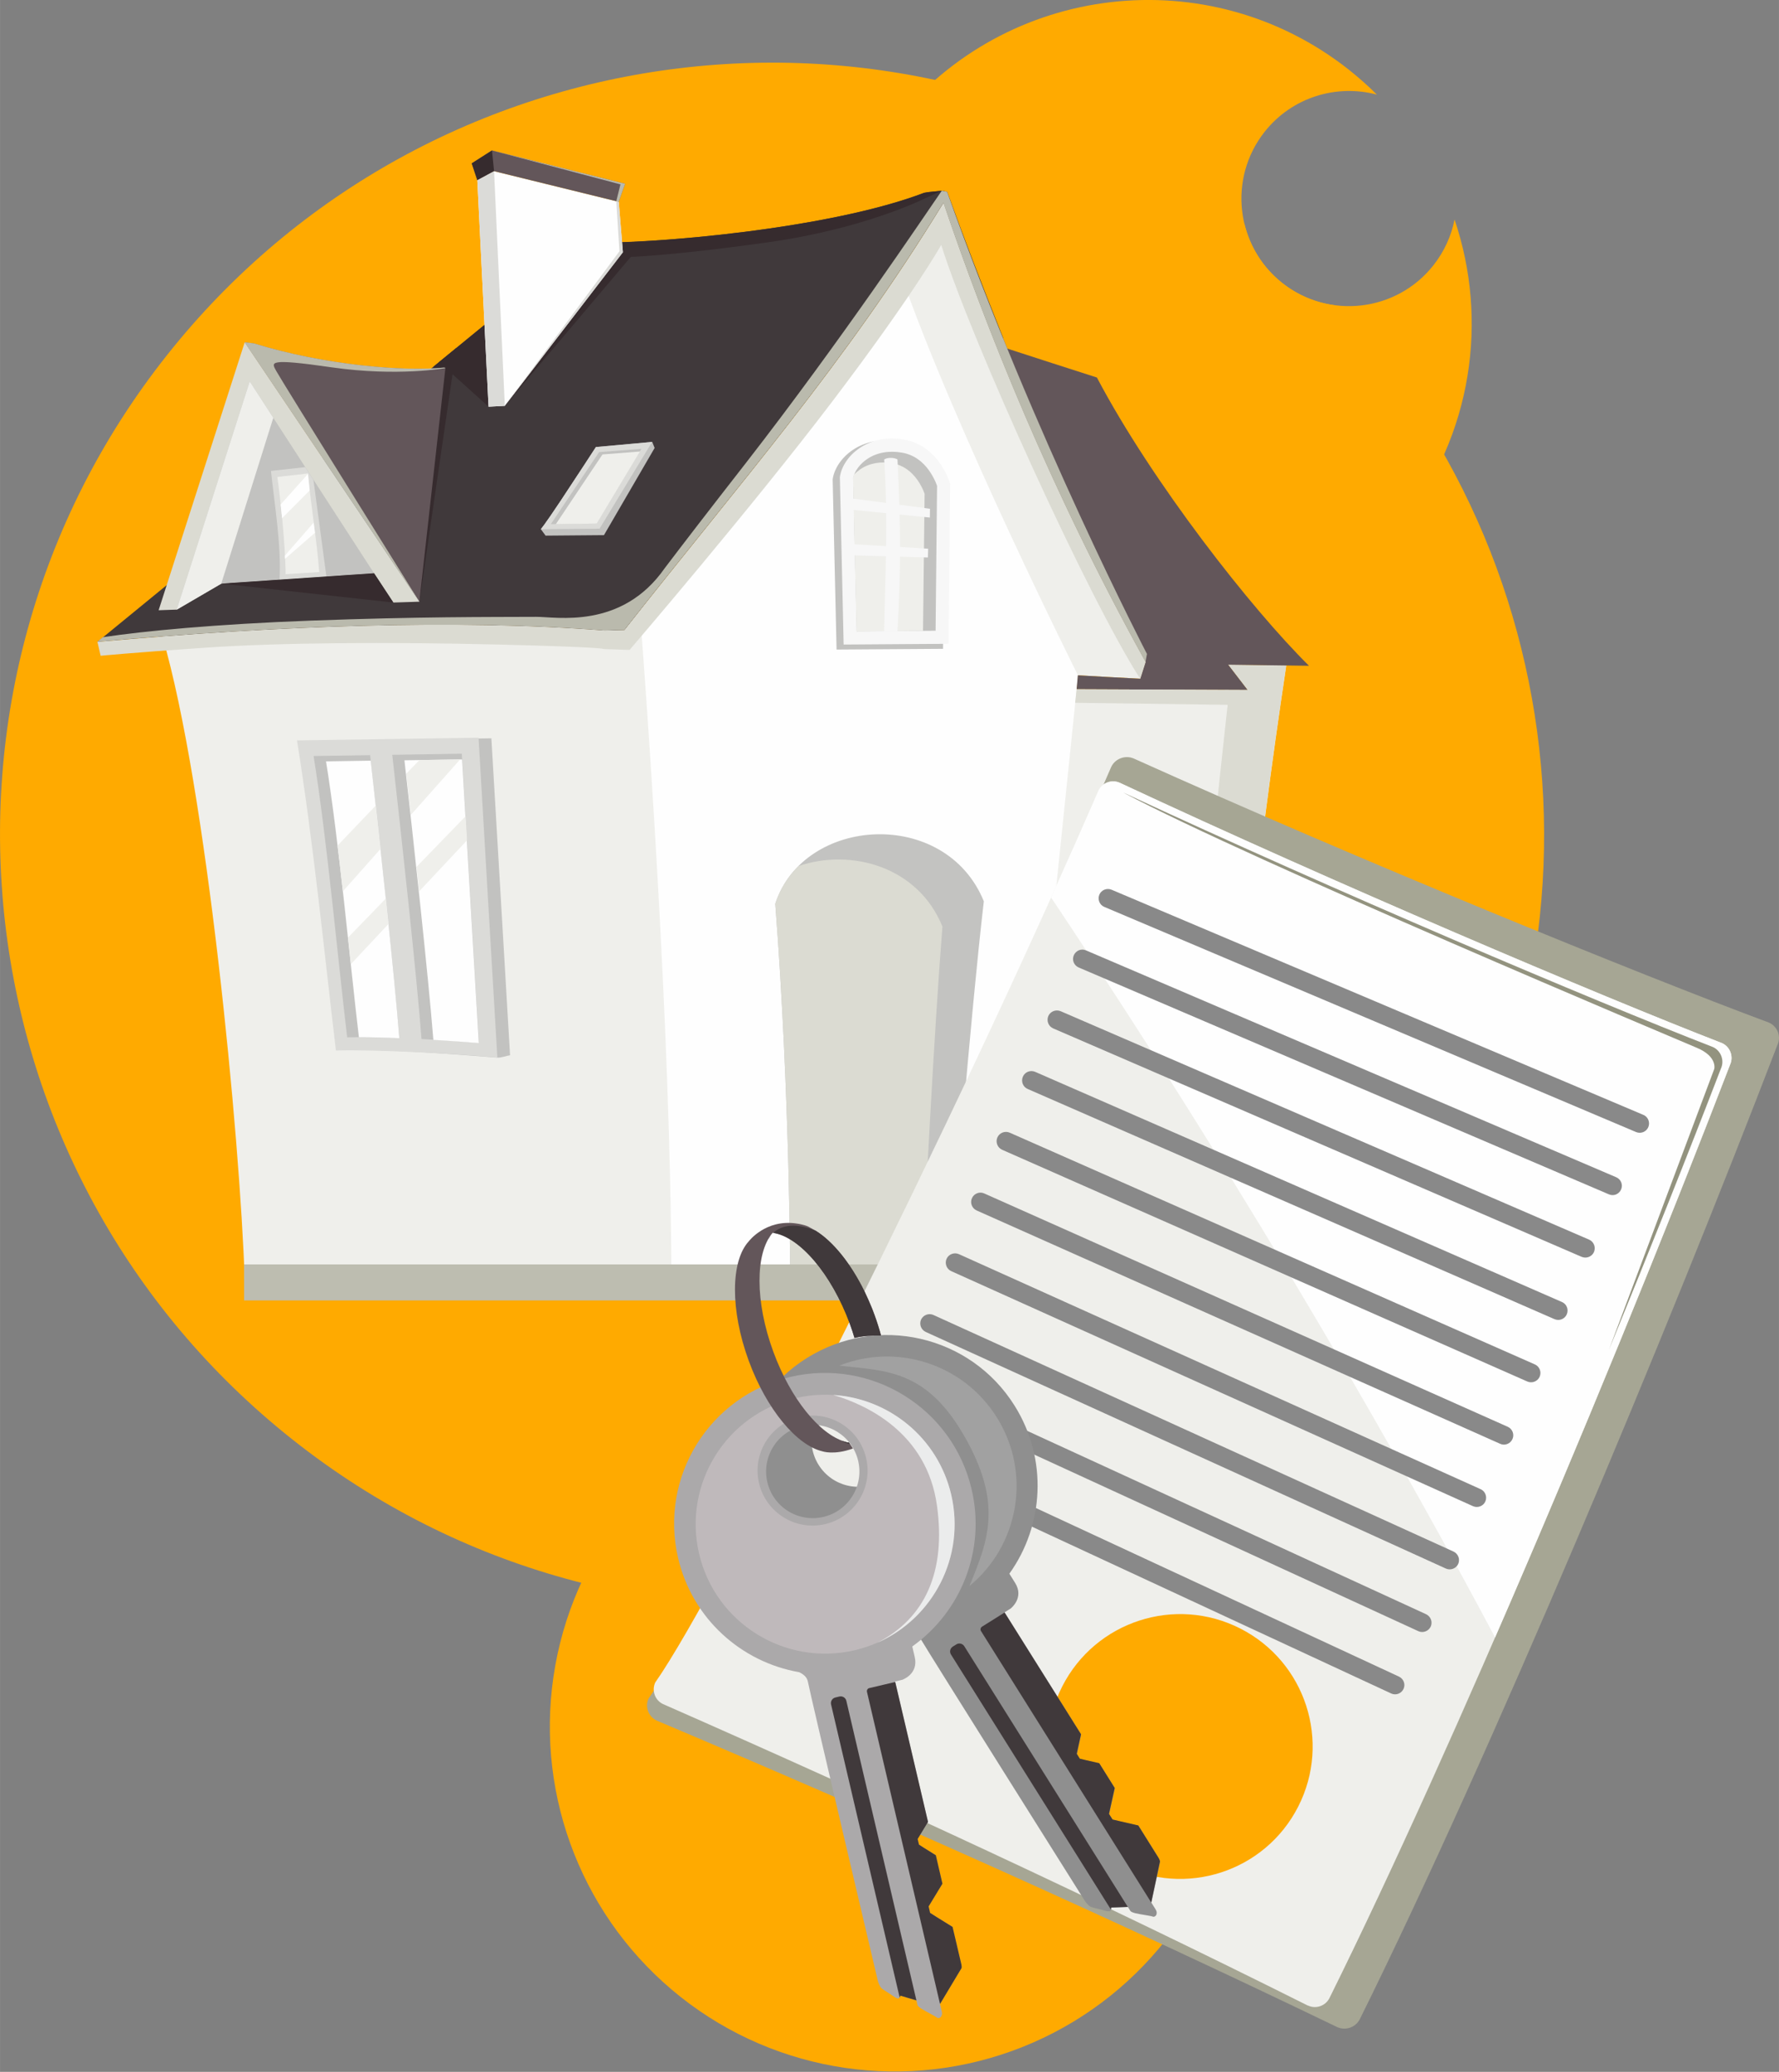 <?xml version="1.0" encoding="UTF-8"?>
<!DOCTYPE svg PUBLIC "-//W3C//DTD SVG 1.1//EN" "http://www.w3.org/Graphics/SVG/1.1/DTD/svg11.dtd">
<!-- Creator: CorelDRAW 2020 (64-Bit) -->
<svg xmlns="http://www.w3.org/2000/svg" xml:space="preserve" width="66.953mm" height="77.981mm" version="1.1" style="shape-rendering:geometricPrecision; text-rendering:geometricPrecision; image-rendering:optimizeQuality; fill-rule:evenodd; clip-rule:evenodd"
viewBox="0 0 145.69 169.69"
 xmlns:xlink="http://www.w3.org/1999/xlink"
 xmlns:xodm="http://www.corel.com/coreldraw/odm/2003">
 <rect x="0" y="0" width="145.69" height="169.69" fill="#808080" stroke="none"/>
 <defs>
  <style type="text/css">
   <![CDATA[
    .fil10 {fill:none}
    .fil2 {fill:#FEFEFE}
    .fil21 {fill:#EBECEC}
    .fil12 {fill:#C3C3C1}
    .fil7 {fill:#362B2E}
    .fil5 {fill:#40393B}
    .fil4 {fill:#63565A}
    .fil17 {fill:#8F8F8F}
    .fil15 {fill:#93937F}
    .fil18 {fill:#A1A1A1}
    .fil14 {fill:#A6A694}
    .fil19 {fill:#ABA9AA}
    .fil6 {fill:#BABAAD}
    .fil13 {fill:#BDBDB0}
    .fil20 {fill:#BFB9BB}
    .fil8 {fill:#C2C2C0}
    .fil3 {fill:#DBDBD2}
    .fil9 {fill:#DBDBD8}
    .fil1 {fill:#EFEFEB}
    .fil11 {fill:#F7F7F7}
    .fil0 {fill:#FFAA00}
    .fil16 {fill:#898989;fill-rule:nonzero}
   ]]>
  </style>
 </defs>
 <g id="Layer_x0020_1">
  <path class="fil0" d="M114.8 42.96c-9.09,11.47 -25.76,13.4 -37.23,4.31 -11.47,-9.09 -13.4,-25.76 -4.31,-37.23 9.09,-11.47 25.76,-13.4 37.23,-4.31 0.8,0.64 1.56,1.31 2.27,2.02 -3.29,-0.88 -6.94,0.2 -9.19,3.04 -3.02,3.82 -2.38,9.36 1.43,12.38 3.82,3.02 9.36,2.38 12.38,-1.43 0.9,-1.14 1.48,-2.43 1.74,-3.76 2.79,8.23 1.47,17.66 -4.33,24.98z"/>
  <circle class="fil0" transform="matrix(-0.145 0.183 -0.183 -0.145 94.54 58.381)" r="94.71"/>
  <circle class="fil0" transform="matrix(-0.185 0.234 -0.234 -0.185 73.28 141.409)" r="94.71"/>
  <path class="fil0" d="M112.77 107.63c-21.69,27.36 -61.46,31.96 -88.82,10.27 -27.36,-21.69 -31.96,-61.46 -10.27,-88.82 21.54,-27.17 60.89,-31.89 88.24,-10.72 0.45,1.84 1.49,3.55 3.09,4.82 1.27,1.01 2.74,1.61 4.24,1.82 21.22,22.47 23.29,57.7 3.53,82.63z"/>
  <circle class="fil0" transform="matrix(-0.173 0.218 -0.218 -0.173 95.118 118.203)" r="94.71"/>
  <g id="_2532586394704">
   <g>
    <path class="fil1" d="M13.3 52.14c3.61,12.32 6.36,41.07 6.74,52.72l79.9 0c1.32,-19.18 2.95,-34 5.4,-50.35l-4.75 -0.07c0.53,0.69 1.06,1.38 1.59,2.07 -4.67,-0.02 -9.33,-0.04 -14,-0.06 0.03,-0.38 0.07,-0.76 0.1,-1.14 1.7,0.1 3.4,0.19 5.1,0.28 0.15,-0.46 0.29,-0.92 0.44,-1.38 -7.88,-14.23 -13.1,-27.43 -16.55,-37.6 -7.9,13.21 -17.09,23.67 -26.13,34.99l-1.63 0.04c-10.76,-0.83 -23.23,-0.5 -36.21,0.48z"/>
    <path class="fil2" d="M54.97 104.86l28.97 0c0.47,-7.97 1.28,-19.8 2.37,-30.38 1.71,-16.48 1.94,-18.85 1.97,-19.13l0 -0.01 0 -0.01 0 -0 0 -0.01 0 -0.01 0 -0 0 -0c0,0 -10.14,-20.24 -14.57,-33.03l0 -0c-6.65,10.07 -14.01,18.69 -21.31,27.77 0.48,6.2 2.56,34.32 2.58,54.81z"/>
    <path class="fil3" d="M96.42 104.86l3.51 0c1.32,-19.18 2.95,-34 5.4,-50.35l-4.75 -0.07c0.53,0.69 1.06,1.38 1.59,2.07l-1.86 -0.01c0.07,0.39 0.15,0.8 0.23,1.22 0,0 -3.99,35.6 -4.12,47.14z"/>
    <path class="fil4" d="M82.15 27.69l0.01 0.03 0.33 0.83c2.42,0.79 4.91,1.59 7.34,2.37 4.54,8.61 12.69,18.99 17.37,23.61 -2.21,-0.03 -4.41,-0.06 -6.62,-0.09 0.53,0.69 1.06,1.38 1.59,2.07 -4.67,-0.02 -9.33,-0.04 -14,-0.06 0.03,-0.38 0.07,-0.76 0.1,-1.14 1.7,0.1 3.4,0.19 5.1,0.28 0.15,-0.46 0.29,-0.92 0.44,-1.38 -5.19,-9.37 -9.22,-18.29 -12.36,-26.19l-0.01 -0.03 0.71 -0.31z"/>
    <path class="fil5" d="M75.7 15.79c0.26,-0.07 0.96,-0.11 1.44,-0.17 0.16,-0.02 0.35,0.11 0.43,0.09 1.61,4.41 2.61,7.01 4.59,11.98l-0.71 0.31c-1.62,-4.09 -3.01,-7.91 -4.18,-11.38 -8.19,13.36 -16.54,22.76 -26.13,34.99l-1.63 0.04c-12.22,-0.95 -26.66,-0.39 -41.53,0.92 14.07,-11.52 25.86,-21.18 39.92,-32.7 5.53,0.14 20.08,-1.13 27.8,-4.09z"/>
    <path class="fil3" d="M7.98 52.58l0.26 1.13c0,0 2.43,-0.24 8.54,-0.66 6.11,-0.42 15.01,-0.48 24.01,-0.26 9,0.22 8.63,0.37 8.63,0.37l2.14 0.07c0,0 9.92,-11.55 16.64,-20.4 6.71,-8.85 8.88,-12.77 8.88,-12.77 2.57,8.12 12.13,29.07 16.3,35.54 0.15,-0.46 0.29,-0.92 0.44,-1.38 -7.88,-14.23 -13.1,-27.43 -16.55,-37.6 -8.19,13.36 -16.54,22.76 -26.13,34.99l-1.63 0.04c-12.22,-0.95 -26.66,-0.39 -41.53,0.92z"/>
    <path class="fil6" d="M77.13 15.62l0 0 0.27 0.05c0.07,0.02 0.12,0.04 0.16,0.03 7.19,20.23 16.37,37.86 16.37,37.86l-0.12 0.65c-7.88,-14.23 -13.1,-27.43 -16.55,-37.6 -8.19,13.36 -16.54,22.76 -26.13,34.99 -0.54,0.01 -1.09,0.02 -1.63,0.04 -12.22,-0.95 -26.66,-0.39 -41.53,0.92l0.45 -0.37c3.37,-0.51 9.25,-1.07 17.03,-1.36 9.04,-0.33 14.34,-0.29 18.46,-0.31 1.61,-0.01 7,1.08 10.53,-3.99 1.48,-1.95 3.6,-4.71 6.62,-8.58 7.87,-10.12 14.72,-20.39 16.08,-22.35z"/>
    <polygon class="fil7" points="40.01,33.31 35.96,29.66 39.68,26.61 "/>
    <path class="fil8" d="M48.79 36.63c0,0 -1.53,2.36 -2.88,4.39 -1.35,2.03 -1.62,2.32 -1.62,2.32l0.39 0.53 4.78 -0.04 4.15 -7.14 -0.2 -0.5c0,0 -2.56,0.24 -4.61,0.42z"/>
    <path class="fil9" d="M48.79 36.63c0,0 -1.53,2.36 -2.88,4.39 -1.35,2.03 -1.62,2.32 -1.62,2.32l4.81 -0.04 4.3 -7.1c0,0 -2.56,0.24 -4.61,0.42z"/>
    <path class="fil8" d="M49.06 37.03l-3.95 5.9 3.75 -0.06 3.67 -6.11c0,0 -2.76,0.21 -3.48,0.27z"/>
    <polygon class="fil1" points="45.52,42.93 48.87,42.88 52.41,36.98 49.34,37.22 "/>
    <polygon class="fil7" points="37.37,28.5 34.35,49.28 35.5,30.03 "/>
    <path class="fil4" d="M36.49 30.1c-3.2,0.36 -9.84,-0.15 -15.7,-1.97 -0.25,-0.03 -0.5,-0.06 -0.76,-0.09 4.77,7.08 9.54,14.17 14.31,21.25 0.71,-6.39 1.43,-12.79 2.14,-19.18z"/>
    <polygon class="fil3" points="20.04,28.03 12.99,49.98 14.47,49.93 18.12,47.8 30.63,46.95 32.21,49.35 34.35,49.28 "/>
    <polygon class="fil8" points="14.47,49.93 18.12,47.8 30.63,46.95 20.45,31.24 "/>
    <polygon class="fil1" points="14.47,49.93 18.12,47.8 22.38,34.22 20.45,31.24 "/>
    <path class="fil9" d="M22.9 47.48c1.28,-0.09 2.56,-0.17 3.83,-0.26l-1.06 -7.9 -0.68 -1.06 -2.8 0.31c0.26,2.52 0.87,6.16 0.7,8.91l0 -0z"/>
    <path class="fil1" d="M22.71 39.08c0.2,1.27 0.67,5.54 0.68,7.95 0.85,-0.06 1.89,-0.12 2.75,-0.18 -0.2,-2.71 -0.68,-5.41 -0.92,-8.08 -0.76,0.12 -1.75,0.19 -2.51,0.3z"/>
    <path class="fil2" d="M22.98 41.3c0.04,0.36 0.08,0.74 0.12,1.14l2.26 -2.27c-0.05,-0.45 -0.1,-0.9 -0.14,-1.35l-2.23 2.49zm0.35 4.2l0.01 0.27 2.45 -2.13c-0.03,-0.28 -0.07,-0.55 -0.11,-0.83l-2.35 2.7z"/>
    <polygon class="fil7" points="18.12,47.8 32.21,49.35 30.63,46.95 "/>
    <path class="fil6" d="M36.4 30.1c-3.24,0.34 -9.8,-0.18 -15.61,-1.98 -0.25,-0.03 -0.5,-0.06 -0.76,-0.09 4.77,7.08 9.54,14.17 14.31,21.25 0,0 -11.35,-18.2 -11.72,-18.9 -0.37,-0.7 -0.81,-1.07 4.57,-0.29 5.38,0.77 9.28,0.06 9.28,0.06l-0.08 -0.04z"/>
    <path class="fil7" d="M75.7 15.79c0.26,-0.07 0.96,-0.11 1.44,-0.17l-1.46 0.66c0,0 -4.83,2.43 -12.62,3.54 -7.78,1.11 -11.4,1.22 -11.4,1.22l-10.32 12.2c0,0 5.09,-9.53 8.82,-13.37 6.55,-0.17 18.71,-1.47 25.54,-4.08z"/>
    <polygon class="fil2" points="50.67,16.53 51.01,20.66 41.34,33.24 40.01,33.31 39.09,14.76 40.46,14.02 "/>
    <polygon class="fil4" points="39.09,14.76 38.63,13.38 40.29,12.32 51.19,15.05 50.67,16.53 40.46,14.02 "/>
    <polygon class="fil7" points="39.09,14.76 38.63,13.38 40.29,12.32 40.46,14.02 "/>
    <polygon class="fil9" points="41.34,33.24 40.01,33.31 39.09,14.76 40.46,14.02 "/>
    <polygon class="fil9" points="50.47,16.48 50.73,20.58 41.34,33.24 51.01,20.66 50.67,16.53 "/>
    <polygon class="fil6" points="40.29,12.32 51.19,15.05 50.67,16.53 50.47,16.48 50.47,16.48 50.81,15.1 "/>
    <polygon class="fil3" points="88.05,57.56 102.2,57.75 102.17,56.51 88.17,56.45 "/>
    <polygon class="fil10" points="101.14,55.16 106.94,55.28 107.21,54.53 100.59,54.44 "/>
    <path class="fil8" d="M68.51 53.2l8.72 -0.06 0.13 -13.3c0,0 -0.86,-3.17 -3.85,-3.69 -2.99,-0.52 -5.07,1.38 -5.32,3.11 0.04,1.68 0.32,13.94 0.32,13.94z"/>
    <path class="fil11" d="M69.09 52.79l8.59 -0.06 0.13 -13.1c0,0 -0.85,-3.13 -3.79,-3.63 -2.94,-0.51 -4.99,1.36 -5.24,3.07 0.04,1.65 0.31,13.73 0.31,13.73z"/>
    <path class="fil8" d="M70.15 51.71l6.47 -0.05 0.12 -11.87c-0.14,-0.42 -0.4,-0.89 -0.63,-1.22 -0.55,-0.79 -1.3,-1.34 -2.26,-1.5 -0.99,-0.17 -2,-0.04 -2.84,0.53 -0.52,0.35 -1.01,0.92 -1.14,1.55 0.09,4.19 0.19,8.37 0.29,12.56z"/>
    <path class="fil1" d="M70.15 51.71l5.44 -0.04 0.13 -11.23c-0.13,-0.38 -0.36,-0.81 -0.58,-1.12 -0.51,-0.72 -1.19,-1.23 -2.07,-1.38 -0.9,-0.16 -1.84,-0.03 -2.61,0.49 -0.18,0.13 -0.37,0.28 -0.53,0.46 -0.03,0.09 -0.06,0.17 -0.07,0.26 0.09,4.19 0.19,8.37 0.29,12.56z"/>
    <path class="fil11" d="M72.41 37.63c0.31,-0.2 0.87,-0.14 1.09,0 0.26,5.18 0.29,9.01 -0,14.05 -0.36,0 -0.73,0 -1.09,0 0.07,-4.52 0.34,-8.75 0,-14.05z"/>
    <path class="fil11" d="M69.87 41.76l6.28 0.63 0.01 -0.72 -6.26 -0.83c0,0 -0.31,0.33 -0.03,0.92z"/>
    <path class="fil11" d="M69.9 44.57l6.11 0.37 -0.02 0.72 -5.99 -0.17c0,0 -0.25,-0.86 -0.1,-0.92z"/>
    <path class="fil12" d="M63.49 74.02c2.34,-7.2 13.95,-7.9 17.08,-0.2 -1.13,9.74 -2.39,26.15 -2.88,31.04 -4.33,0 -8.66,0 -12.98,0 0,0 0,-15.03 -1.22,-30.84z"/>
    <path class="fil8" d="M25.37 60.69c4.96,-0.07 9.92,-0.15 14.87,-0.22 0.51,8.7 1.02,17.26 1.53,25.96 -0.26,0.03 -0.74,0.22 -1.05,0.19 -3.88,-0.31 -9.34,-0.7 -12.16,-0.62 -0.92,-7.64 -1.83,-16.89 -3.19,-25.3z"/>
    <path class="fil9" d="M24.32 60.64c4.96,-0.07 9.92,-0.15 14.87,-0.22 0.51,8.73 1.02,17.46 1.54,26.19 -3.86,-0.34 -10.17,-0.66 -13.22,-0.57 -0.92,-7.67 -1.83,-16.95 -3.19,-25.4z"/>
    <path class="fil8" d="M25.69 61.92l4.62 -0.07c0.75,6.71 1.99,17.97 2.39,23.18 -1.67,-0.07 -3.21,-0.1 -4.27,-0.07 -0.75,-6.26 -1.64,-16.15 -2.75,-23.04zm6.44 -0.1l5.69 -0.09c0.42,7.12 0.98,16.57 1.4,23.69 -1.33,-0.12 -3.01,-0.23 -4.7,-0.32 -0.39,-5.12 -1.63,-16.47 -2.4,-23.29z"/>
    <path class="fil2" d="M30.36 62.31c0.76,6.75 1.95,17.63 2.34,22.72 -1.22,-0.05 -2.37,-0.08 -3.31,-0.08 -0.74,-6.27 -1.61,-15.86 -2.69,-22.59l3.67 -0.06zm2.77 -0.04l4.71 -0.07c0.41,7.07 0.96,16.26 1.37,23.23 -1.07,-0.09 -2.37,-0.18 -3.72,-0.26 -0.42,-5.28 -1.62,-16.25 -2.37,-22.9z"/>
    <path class="fil3" d="M63.49 74.02c0.4,-1.22 1.06,-2.26 1.91,-3.09 4.3,-1.46 9.78,0.03 11.78,4.96 -0.66,8.32 -1.48,23.79 -1.65,28.98l-10.82 0c0,0 0,-15.03 -1.22,-30.84z"/>
    <path class="fil1" d="M30.77 65.97c0.13,1.14 0.26,2.34 0.39,3.56l-3.08 3.47c-0.14,-1.26 -0.29,-2.51 -0.44,-3.74 0.98,-1.03 2.05,-2.15 3.13,-3.28zm0.82 7.62c0.07,0.7 0.15,1.4 0.22,2.09l-3.08 3.29 -0.23 -2.18 3.1 -3.2zm1.67 -10.21c0.37,-0.39 0.73,-0.76 1.09,-1.13l3.33 -0.05 -4.04 4.55c-0.13,-1.18 -0.26,-2.32 -0.37,-3.37zm0.84 7.63l4.03 -4.16 0.12 1.97 -3.93 4.19c-0.07,-0.67 -0.14,-1.34 -0.21,-2.01z"/>
   </g>
   <rect class="fil13" x="19.99" y="103.56" width="79.65" height="2.95"/>
  </g>
  <g id="_2532586395376">
   <path class="fil14" d="M109.52 166.03c-18.35,-8.85 -36.95,-17.16 -55.72,-25.1 -0.7,-0.32 -1.01,-1.14 -0.68,-1.83 5.59,-7.96 25.92,-48.62 37.88,-76.28 0.32,-0.69 1.16,-1 1.86,-0.69 18.57,8.37 41.34,17.65 52.02,21.63 0.7,0.32 1.01,1.14 0.68,1.83 -9.01,23.49 -23.44,58.06 -34.18,79.75 -0.32,0.69 -1.16,1 -1.86,0.69z"/>
   <path class="fil1" d="M107.12 164.27c-17.39,-8.7 -35.02,-16.87 -52.82,-24.7 -0.66,-0.31 -0.95,-1.11 -0.64,-1.77 5.34,-7.61 24.82,-46.53 36.29,-73.04 0.31,-0.66 1.11,-0.95 1.77,-0.64 17.61,8.23 39.19,17.39 49.32,21.32 0.66,0.31 0.95,1.11 0.64,1.77 -8.65,22.52 -22.5,55.64 -32.79,76.41 -0.31,0.66 -1.11,0.95 -1.77,0.64z"/>
   <path class="fil2" d="M86.08 73.5c1.36,-3.02 2.66,-5.95 3.87,-8.74 0.31,-0.66 1.11,-0.95 1.77,-0.64 17.61,8.23 39.19,17.39 49.32,21.32 0.66,0.31 0.95,1.11 0.64,1.77 -5.18,13.47 -12.21,30.75 -19.24,46.9 -6.7,-12.61 -19.11,-34.79 -36.36,-60.6z"/>
   <path class="fil15" d="M92.03 64.93c17.41,8.1 38.33,16.97 48.26,20.83 0.66,0.31 0.95,1.11 0.64,1.77 -2.65,6.9 -5.79,14.78 -9.16,23.01l8.62 -22.99c0,0 0.27,-1.01 -1.4,-1.72 -1.47,-0.63 -36.67,-15.42 -46.97,-20.9z"/>
   <path class="fil16" d="M116.79 132.21c0.38,0.18 0.55,0.63 0.38,1.01 -0.18,0.38 -0.63,0.55 -1.01,0.38l-42.46 -19.52c-0.38,-0.18 -0.55,-0.63 -0.38,-1.01 0.18,-0.38 0.63,-0.55 1.01,-0.38l42.46 19.52zm-2.22 5.11c0.38,0.18 0.55,0.63 0.37,1.01 -0.18,0.38 -0.63,0.55 -1.01,0.37l-42.32 -19.65c-0.38,-0.18 -0.55,-0.63 -0.37,-1.01 0.18,-0.38 0.63,-0.55 1.01,-0.37l42.32 19.65zm20.01 -46.01c0.39,0.16 0.57,0.61 0.41,1 -0.16,0.39 -0.61,0.57 -1,0.41l-43.55 -18.44c-0.39,-0.16 -0.57,-0.61 -0.41,-1 0.16,-0.39 0.61,-0.57 1,-0.41l43.55 18.44zm-2.22 5.11c0.39,0.17 0.57,0.61 0.4,1 -0.17,0.39 -0.61,0.57 -1,0.4l-43.42 -18.58c-0.39,-0.17 -0.57,-0.61 -0.4,-1 0.17,-0.39 0.61,-0.57 1,-0.4l43.42 18.58zm-2.22 5.11c0.39,0.17 0.56,0.62 0.4,1.01 -0.17,0.39 -0.62,0.56 -1.01,0.4l-43.28 -18.71c-0.39,-0.17 -0.56,-0.62 -0.4,-1.01 0.17,-0.39 0.62,-0.56 1.01,-0.4l43.28 18.71zm-2.22 5.11c0.39,0.17 0.56,0.62 0.39,1.01 -0.17,0.39 -0.62,0.56 -1.01,0.39l-43.14 -18.85c-0.39,-0.17 -0.56,-0.62 -0.39,-1.01 0.17,-0.39 0.62,-0.56 1.01,-0.39l43.14 18.85zm-2.22 5.11c0.38,0.17 0.56,0.62 0.39,1.01 -0.17,0.38 -0.62,0.56 -1.01,0.39l-43.01 -18.98c-0.38,-0.17 -0.56,-0.62 -0.39,-1.01 0.17,-0.38 0.62,-0.56 1.01,-0.39l43.01 18.98zm-2.22 5.11c0.38,0.17 0.56,0.63 0.38,1.01 -0.17,0.38 -0.63,0.56 -1.01,0.38l-42.87 -19.11c-0.38,-0.17 -0.56,-0.63 -0.38,-1.01 0.17,-0.38 0.63,-0.56 1.01,-0.38l42.87 19.11zm-2.22 5.11c0.38,0.17 0.55,0.63 0.38,1.01 -0.17,0.38 -0.63,0.55 -1.01,0.38l-42.73 -19.25c-0.38,-0.17 -0.55,-0.63 -0.38,-1.01 0.17,-0.38 0.63,-0.55 1.01,-0.38l42.73 19.25zm-2.22 5.11c0.38,0.18 0.55,0.63 0.38,1.01 -0.17,0.38 -0.63,0.55 -1.01,0.38l-42.6 -19.38c-0.38,-0.18 -0.55,-0.63 -0.38,-1.01 0.18,-0.38 0.63,-0.55 1.01,-0.38l42.6 19.38z"/>
   <circle class="fil0" transform="matrix(0.052 -0.102 -0.102 -0.052 96.654 143.044)" r="94.71"/>
  </g>
  <g id="_2532586428928">
   <g>
    <path class="fil17" d="M74.58 133.87c0.34,0.04 0.71,0.16 0.9,0.5 0.42,0.75 13.37,21.33 13.37,21.33 0,0 0.27,0.39 0.49,0.48 0.22,0.09 0.68,0.17 1.01,0.27 0.33,0.1 0.53,0.12 0.59,0.05 0.06,-0.07 0.05,-0.26 0.05,-0.26l1.38 -0.05 0.19 0.3c0,0 0,0.1 0.42,0.21 0.42,0.1 1.27,0.21 1.41,0.27 0.14,0.06 0.28,-0.05 0.32,-0.18 0.03,-0.13 0.03,-0.23 -0.07,-0.4 -0.1,-0.16 -0.35,-0.56 -0.35,-0.56l0.7 -3.28c0,0 0.08,-0.08 -0.14,-0.43l-1.62 -2.59c-1.02,-0.23 -2.11,-0.49 -2.11,-0.49l-0.29 -0.46 0.47 -2.12 -1.27 -2.03c-0.81,-0.18 -1.59,-0.37 -1.59,-0.37l-0.25 -0.4 0.35 -1.6 -6.15 -9.8 -0.13 -0.2 0.51 -0.32c0,0 1.13,-0.87 0.36,-2.1l-0.47 -0.75c2.83,-3.95 3.17,-9.38 0.43,-13.76 -3.62,-5.78 -11.24,-7.52 -17.02,-3.9 -5.78,3.62 -7.52,11.24 -3.9,17.02 2.72,4.33 7.68,6.4 12.43,5.63zm-6.33 -19.16c1.79,-1.12 4.15,-0.58 5.27,1.21 1.12,1.79 0.58,4.15 -1.21,5.27 -1.79,1.12 -4.15,0.58 -5.27,-1.21 -1.12,-1.79 -0.58,-4.15 1.21,-5.27z"/>
    <path class="fil5" d="M90.98 156.4c0.02,-0.08 0.02,-0.17 0.02,-0.17l1.36 -0.05 -13.39 -21.35c-0.14,-0.22 -0.43,-0.29 -0.65,-0.15l-0.29 0.18c-0.22,0.14 -0.29,0.43 -0.15,0.65l13.1 20.89z"/>
    <path class="fil5" d="M94.28 155.81l0.7 -3.28c0,0 0.08,-0.08 -0.14,-0.43l-1.62 -2.59c-1.02,-0.23 -2.11,-0.49 -2.11,-0.49l-0.29 -0.46 0.47 -2.12 -1.27 -2.03c-0.81,-0.18 -1.59,-0.37 -1.59,-0.37l-0.25 -0.4 0.35 -1.6 -6.15 -9.8 -0.11 -0.17 -1.85 1.16c-0.12,0.08 -0.16,0.24 -0.08,0.36l13.94 22.23z"/>
    <path class="fil18" d="M68.73 111.85c4.67,-1.86 10.13,-0.18 12.9,4.23 2.87,4.57 1.82,10.48 -2.24,13.82 1.57,-3.79 2.72,-6.77 -0.4,-12.25 -3.13,-5.48 -6.41,-5.37 -10.25,-5.8z"/>
    <g>
     <path class="fil19" d="M65.47 136.97c0.31,0.15 0.62,0.38 0.69,0.76 0.15,0.85 5.73,24.51 5.73,24.51 0,0 0.13,0.46 0.31,0.61 0.18,0.16 0.59,0.38 0.86,0.58 0.28,0.2 0.46,0.29 0.54,0.24 0.08,-0.05 0.13,-0.23 0.13,-0.23l1.32 0.4 0.08 0.35c0,0 -0.03,0.1 0.33,0.33 0.36,0.23 1.13,0.61 1.25,0.71 0.11,0.11 0.29,0.04 0.36,-0.07 0.07,-0.12 0.1,-0.21 0.06,-0.4 -0.04,-0.19 -0.15,-0.64 -0.15,-0.64l1.72 -2.87c0,0 0.1,-0.05 0,-0.45l-0.7 -2.98c-0.89,-0.54 -1.84,-1.15 -1.84,-1.15l-0.12 -0.53 1.13 -1.86 -0.54 -2.33c-0.71,-0.43 -1.38,-0.87 -1.38,-0.87l-0.11 -0.46 0.85 -1.4 -2.64 -11.27 -0.05 -0.23 0.59 -0.14c0,0 1.35,-0.46 1.02,-1.87l-0.2 -0.86c3.96,-2.82 6.04,-7.85 4.86,-12.87 -1.55,-6.64 -8.19,-10.76 -14.83,-9.21 -6.64,1.55 -10.76,8.19 -9.21,14.83 1.16,4.98 5.19,8.54 9.93,9.36zm0.22 -20.17c2.06,-0.48 4.11,0.8 4.59,2.85 0.48,2.06 -0.8,4.11 -2.85,4.59 -2.06,0.48 -4.11,-0.8 -4.59,-2.85 -0.48,-2.06 0.8,-4.11 2.85,-4.59z"/>
     <path class="fil5" d="M73.67 163.61c0.04,-0.07 0.07,-0.16 0.07,-0.16l1.31 0.39 -5.74 -24.54c-0.06,-0.25 -0.31,-0.41 -0.57,-0.35l-0.33 0.08c-0.25,0.06 -0.41,0.31 -0.35,0.57l5.62 24.01z"/>
     <path class="fil5" d="M76.99 164.12l1.72 -2.87c0,0 0.1,-0.05 0,-0.45l-0.7 -2.98c-0.89,-0.54 -1.84,-1.15 -1.84,-1.15l-0.12 -0.53 1.13 -1.86 -0.54 -2.33c-0.71,-0.43 -1.38,-0.87 -1.38,-0.87l-0.11 -0.46 0.85 -1.4 -2.64 -11.27 -0.05 -0.19 -2.12 0.5c-0.14,0.03 -0.22,0.17 -0.19,0.31l5.98 25.55z"/>
     <path class="fil20" d="M65.16 114.51c5.7,-1.33 11.41,2.21 12.74,7.91 1.33,5.7 -2.21,11.41 -7.91,12.74 -5.7,1.33 -11.41,-2.21 -12.74,-7.91 -1.33,-5.7 2.21,-11.41 7.91,-12.74zm0.36 1.55c2.42,-0.57 4.85,0.94 5.41,3.36 0.57,2.42 -0.94,4.85 -3.36,5.41 -2.42,0.57 -4.85,-0.94 -5.41,-3.36 -0.57,-2.42 0.94,-4.85 3.36,-5.41z"/>
     <path class="fil21" d="M68.24 114.25c4.55,0.28 8.57,3.5 9.66,8.17 1.18,5.06 -1.47,10.12 -6.06,12.13 3.91,-2.01 5.65,-5.81 4.89,-11.25 -0.83,-5.96 -5.76,-8.24 -8.49,-9.05z"/>
    </g>
   </g>
   <path class="fil4" d="M63.35 100.98c2.14,0.34 4.73,3.33 6.25,7.45 0.14,0.39 0.27,0.77 0.38,1.15 0.65,-0.16 1.41,-0.21 2.17,-0.2 -0.15,-0.56 -0.33,-1.13 -0.54,-1.7 -1.29,-3.51 -3.35,-6.19 -5.26,-7.13 -0.15,-0.1 -0.38,-0.19 -0.7,-0.26 -0.14,-0.04 -0.28,-0.06 -0.42,-0.08l-0 -0c-2.54,-0.38 -3.92,1.47 -3.92,1.47l0 0c-1.47,1.61 -1.52,5.61 0.01,9.78 1.47,4 3.94,6.92 6.04,7.41l0 0c0,0 0.94,0.33 2.48,-0.23l0.01 -0.01c-0.11,-0.19 -0.24,-0.36 -0.35,-0.51 -0.02,0.01 -0.05,0.01 -0.07,0.02 -0.04,-0.01 -0.08,-0.02 -0.12,-0.03 -0.03,-0.02 -0.08,-0.03 -0.14,-0.04 -2.06,-0.62 -4.42,-3.49 -5.84,-7.36 -1.51,-4.11 -1.48,-8.05 -0.08,-9.71 0.03,-0.02 0.06,-0.03 0.09,-0.04z"/>
   <path class="fil5" d="M63.35 100.98c2.14,0.34 4.73,3.33 6.25,7.45 0.14,0.39 0.27,0.77 0.38,1.15 0.65,-0.16 1.41,-0.21 2.17,-0.2 -0.15,-0.56 -0.33,-1.13 -0.54,-1.7 -0.06,-0.15 -0.11,-0.31 -0.17,-0.46 -0.2,-0.49 -0.42,-0.98 -0.64,-1.45 -1.14,-2.32 -2.59,-4.1 -4,-4.97 -1.94,-0.8 -2.99,-0.28 -3.49,0.19 0.01,-0.01 0.03,-0.01 0.04,-0.02zm6.26 17.3c-0.03,-0.05 -0.07,-0.09 -0.1,-0.14 -0.02,0.01 -0.05,0.01 -0.07,0.02 -0.04,-0.01 -0.08,-0.02 -0.12,-0.03 -0.03,-0.02 -0.08,-0.03 -0.14,-0.04 -0.09,-0.03 -0.18,-0.06 -0.27,-0.09l0 0c0.23,0.14 0.47,0.23 0.7,0.28zm-6.68 -16.78c0.06,-0.1 0.12,-0.19 0.18,-0.28 -0.13,0.16 -0.18,0.28 -0.18,0.28l0 0z"/>
  </g>
 </g>
</svg>
